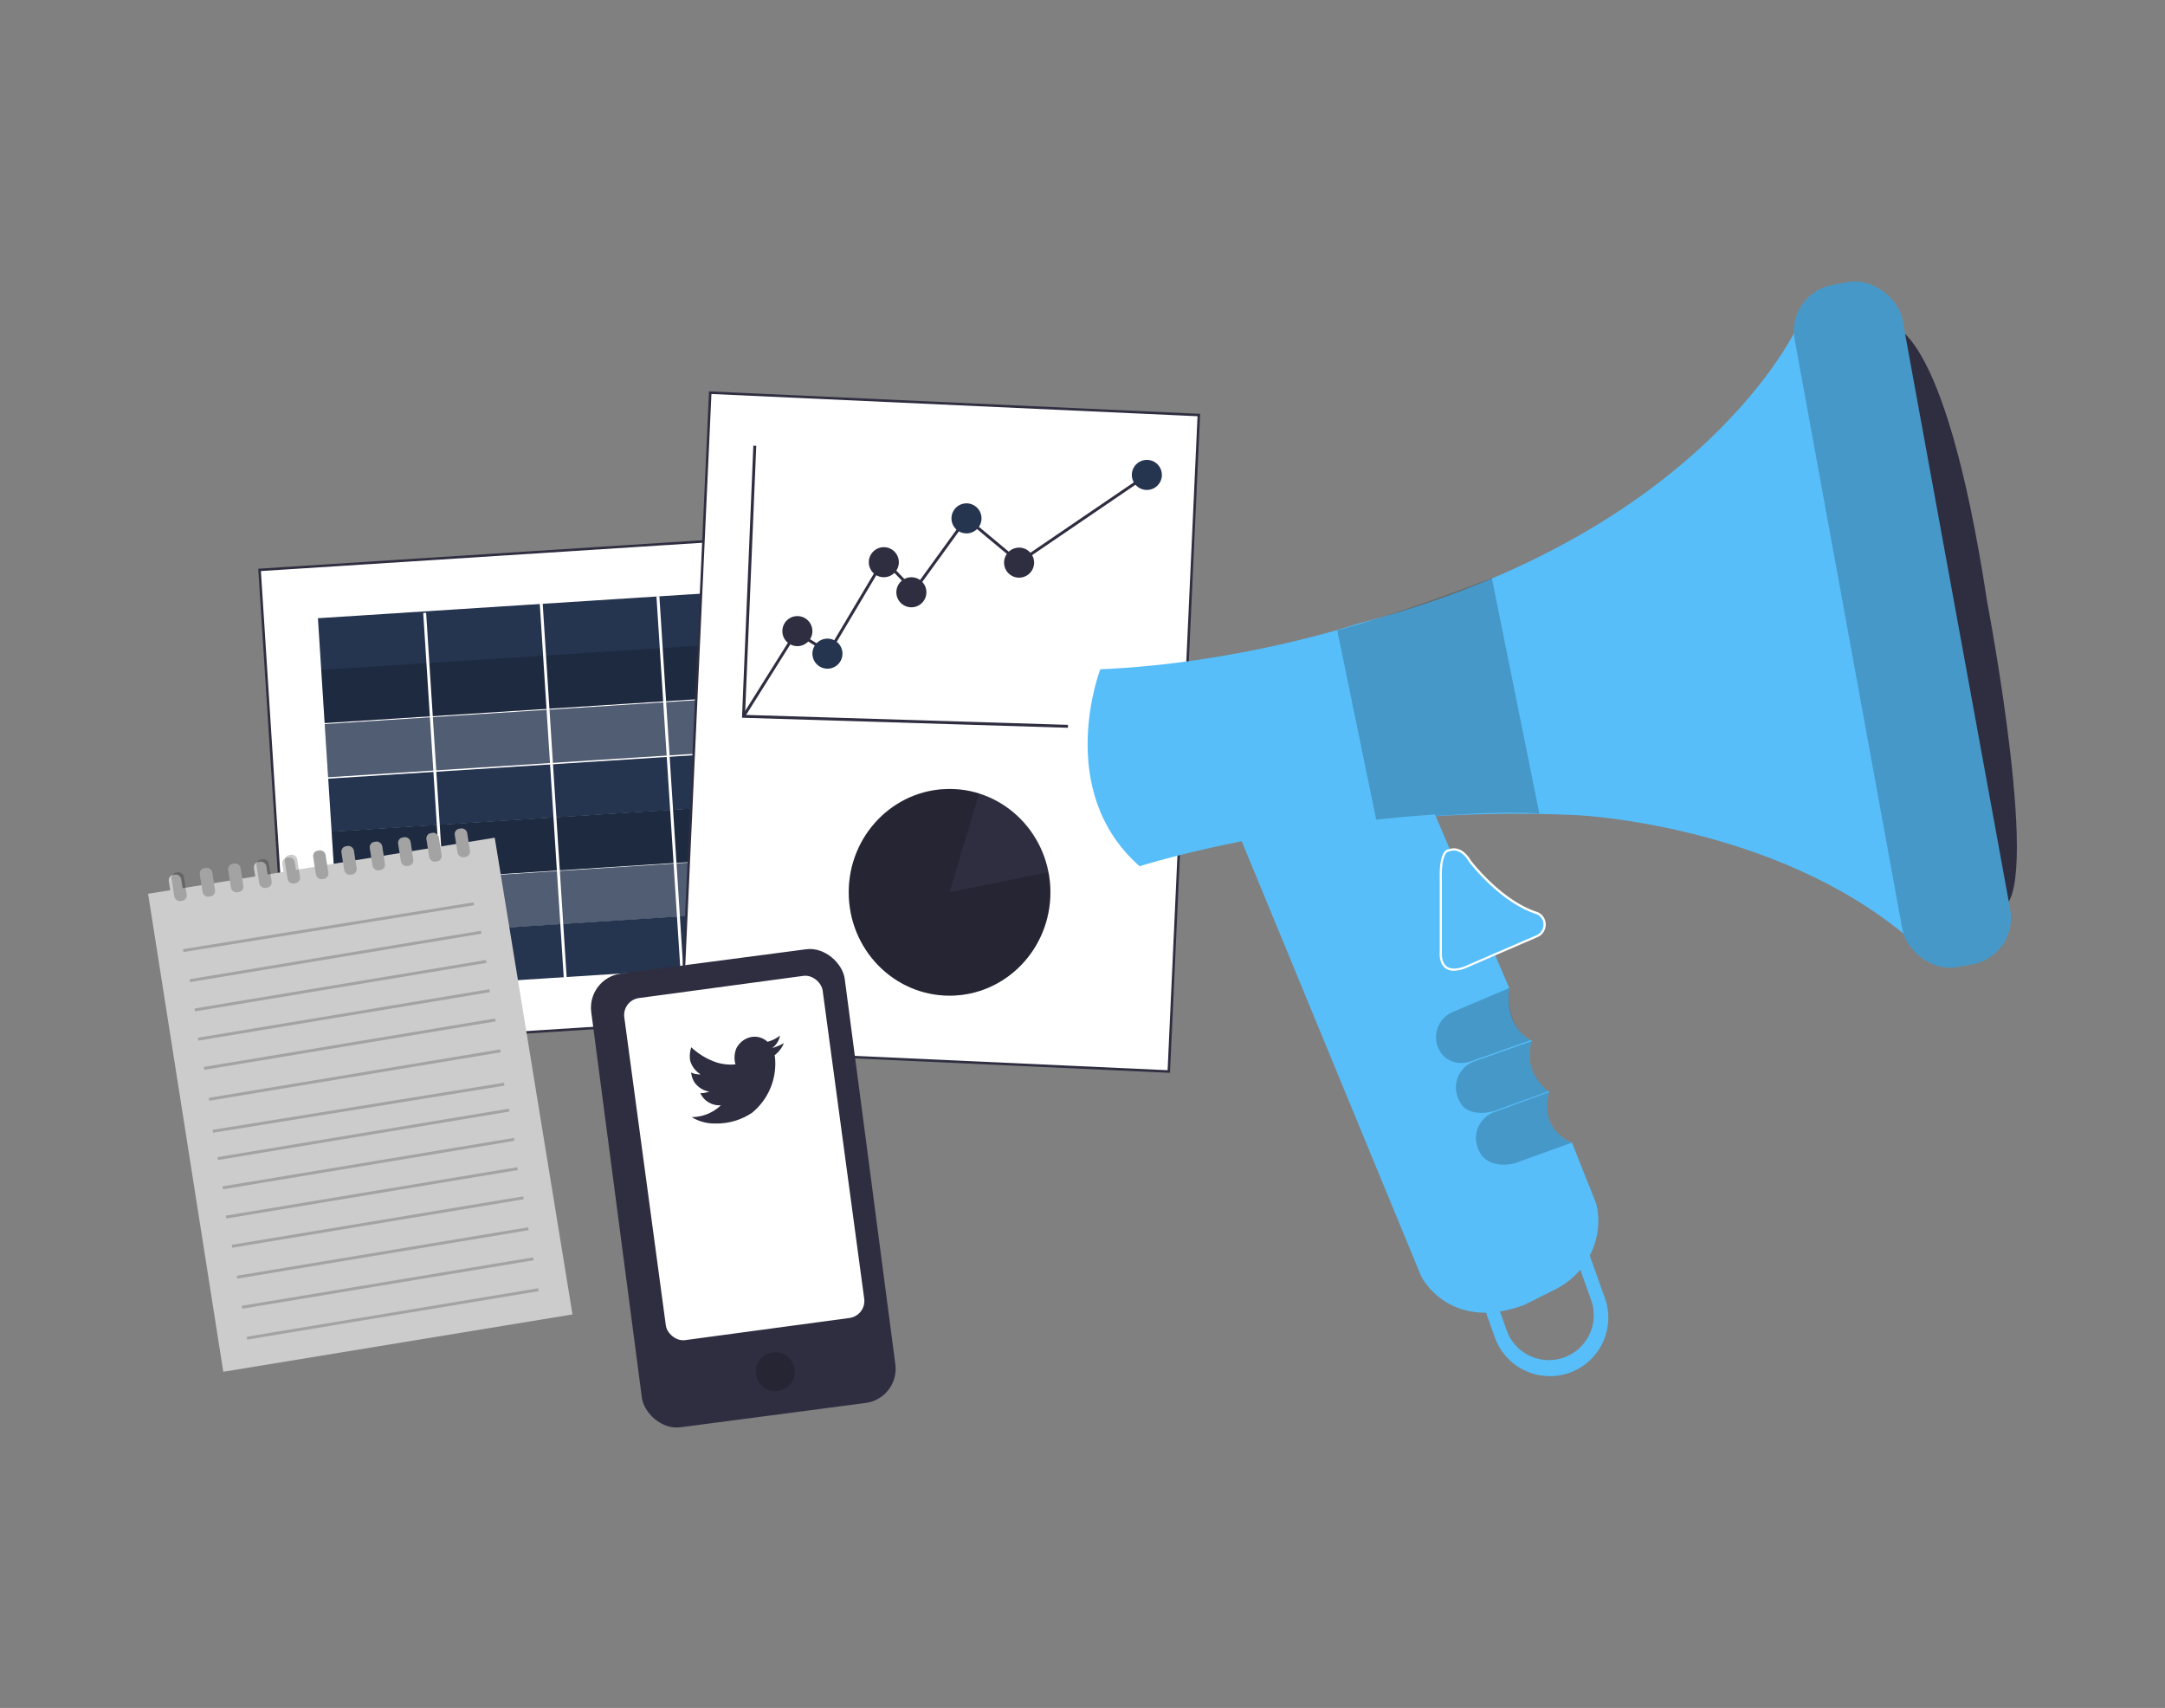 <svg id="f5a9c4c4-0961-498f-8b27-f03b68f93532" data-name="Layer 1" xmlns="http://www.w3.org/2000/svg" width="865.76" height="682.89" viewBox="0 0 865.76 682.89"><rect x="0" y="0" width="865.76" height="682.89" fill="#808080" stroke="none"/><path d="M641.78,519l-11.44-32.08-5.12,1.82,11,30.91a17.94,17.94,0,1,1-33.79,12.06l-11-30.92-5.12,1.83,11.45,32.08a23.38,23.38,0,0,0,29.87,14.17h0A23.37,23.37,0,0,0,641.78,519Z" fill="#57befa"/><rect x="589.15" y="487.59" width="35.88" height="7.35" transform="translate(-129.75 232.48) rotate(-19.63)" fill="#57befa"/><path d="M755,129.9s22.17-4.09,39.67,110.85c0,0,22.75,119,5.25,122.52Z" fill="#2f2e41"/><rect x="109.63" y="219.12" width="267.48" height="191.34" transform="translate(-19.63 16.21) rotate(-3.67)" fill="#fff" stroke="#2f2e41" stroke-miterlimit="10"/><rect x="127.57" y="240.03" width="223.4" height="21.29" transform="translate(-15.54 15.81) rotate(-3.67)" fill="#25344f"/><rect x="128.9" y="260.71" width="223.4" height="21.29" transform="translate(-16.86 15.94) rotate(-3.67)" fill="#25344f"/><rect x="128.9" y="260.71" width="223.4" height="21.29" transform="translate(-16.86 15.94) rotate(-3.67)" opacity="0.2"/><rect x="130.28" y="282.36" width="223.4" height="21.29" transform="translate(-18.24 16.07) rotate(-3.67)" fill="#25344f"/><rect x="130.28" y="282.36" width="223.4" height="21.29" transform="translate(-18.24 16.07) rotate(-3.67)" fill="#fff" opacity="0.2"/><rect x="131.68" y="304.18" width="223.4" height="21.29" transform="translate(-19.63 16.21) rotate(-3.67)" fill="#25344f"/><rect x="133.04" y="325.34" width="223.4" height="21.29" transform="translate(-20.98 16.34) rotate(-3.67)" fill="#25344f"/><rect x="133.04" y="325.34" width="223.4" height="21.29" transform="translate(-20.98 16.34) rotate(-3.67)" opacity="0.2"/><rect x="134.42" y="346.83" width="223.4" height="21.29" transform="translate(-22.35 16.47) rotate(-3.67)" fill="#25344f"/><rect x="134.42" y="346.83" width="223.4" height="21.29" transform="translate(-22.35 16.47) rotate(-3.67)" fill="#fff" opacity="0.2"/><rect x="135.77" y="368" width="223.4" height="21.29" transform="translate(-23.7 16.6) rotate(-3.67)" fill="#25344f"/><rect x="174.01" y="244.9" width="1.17" height="149.94" transform="translate(-20.09 11.82) rotate(-3.67)" fill="#fff"/><rect x="220.63" y="241.24" width="1.17" height="149.94" transform="translate(-19.77 14.79) rotate(-3.67)" fill="#fff"/><rect x="267.28" y="238.25" width="1.17" height="149.94" transform="translate(-19.48 17.77) rotate(-3.67)" fill="#fff"/><rect x="313.94" y="235.26" width="1.17" height="149.94" transform="translate(-19.19 20.75) rotate(-3.67)" fill="#fff"/><rect x="277.93" y="161.32" width="195.59" height="262.75" transform="translate(13.75 -16.85) rotate(2.62)" fill="#fff" stroke="#2f2e41" stroke-miterlimit="10"/><polygon points="427.04 290.99 296.72 286.97 301.25 178.18 302.42 178.23 297.94 285.83 427.08 289.82 427.04 290.99" fill="#2f2e41"/><polygon points="297.82 286.71 296.83 286.09 318.18 252.04 331.19 260.05 353.32 222.83 365.39 235.4 386.38 206.41 407.56 224.06 454.28 192.25 454.94 193.21 407.49 225.52 386.59 208.11 365.51 237.22 353.54 224.75 331.59 261.66 318.55 253.64 297.82 286.71" fill="#2f2e41"/><circle cx="458.62" cy="189.89" r="6.01" fill="#25344f"/><circle cx="407.52" cy="224.96" r="6.01" fill="#2f2e41"/><circle cx="386.49" cy="207.26" r="6.01" fill="#25344f"/><circle cx="364.45" cy="236.81" r="6.01" fill="#2f2e41"/><circle cx="353.43" cy="224.79" r="6.01" fill="#2f2e41"/><circle cx="330.89" cy="261.35" r="6.01" fill="#25344f"/><circle cx="318.86" cy="252.34" r="6.01" fill="#2f2e41"/><ellipse cx="379.72" cy="356.78" rx="40.32" ry="41.32" fill="#2f2e41"/><polygon points="59.22 357.36 89.29 548.48 228.93 525.55 197.84 334.94 59.22 357.36" fill="#ccc"/><rect x="69.14" y="348.76" width="5.01" height="11.52" rx="2.14" transform="matrix(0.99, -0.15, 0.15, 0.99, -53.58, 15.2)" fill="#ccc"/><rect x="80.46" y="347" width="5.01" height="11.52" rx="2.14" transform="translate(-53.18 16.92) rotate(-8.83)" fill="#ccc"/><rect x="91.79" y="345.25" width="5.01" height="11.52" rx="2.14" transform="translate(-52.77 18.64) rotate(-8.83)" fill="#ccc"/><rect x="103.11" y="343.5" width="5.01" height="11.52" rx="2.14" transform="matrix(0.99, -0.15, 0.15, 0.99, -52.37, 20.36)" fill="#ccc"/><rect x="114.44" y="341.75" width="5.01" height="11.52" rx="2.14" transform="matrix(0.99, -0.15, 0.15, 0.99, -51.97, 22.07)" fill="#ccc"/><rect x="125.77" y="340" width="5.01" height="11.52" rx="2.14" transform="translate(-51.56 23.79) rotate(-8.83)" fill="#ccc"/><rect x="137.09" y="338.24" width="5.01" height="11.52" rx="2.14" transform="translate(-51.16 25.51) rotate(-8.83)" fill="#ccc"/><rect x="148.42" y="336.49" width="5.01" height="11.52" rx="2.14" transform="translate(-50.76 27.23) rotate(-8.83)" fill="#ccc"/><rect x="159.75" y="334.74" width="5.01" height="11.52" rx="2.14" transform="translate(-50.35 28.95) rotate(-8.83)" fill="#ccc"/><rect x="171.07" y="332.99" width="5.01" height="11.52" rx="2.14" transform="translate(-49.95 30.66) rotate(-8.83)" fill="#ccc"/><rect x="182.4" y="331.24" width="5.01" height="11.52" rx="2.14" transform="translate(-49.55 32.38) rotate(-8.83)" fill="#ccc"/><g opacity="0.2"><rect x="69.14" y="348.76" width="5.01" height="11.52" rx="2.14" transform="translate(-53.58 15.2) rotate(-8.83)"/><rect x="80.46" y="347" width="5.01" height="11.52" rx="2.14" transform="translate(-53.18 16.92) rotate(-8.83)"/><rect x="91.79" y="345.25" width="5.01" height="11.52" rx="2.14" transform="translate(-52.77 18.64) rotate(-8.83)"/><rect x="103.11" y="343.5" width="5.01" height="11.52" rx="2.14" transform="translate(-52.37 20.36) rotate(-8.83)"/><rect x="114.44" y="341.75" width="5.01" height="11.52" rx="2.14" transform="translate(-51.97 22.07) rotate(-8.83)"/><rect x="125.77" y="340" width="5.01" height="11.52" rx="2.14" transform="translate(-51.56 23.79) rotate(-8.83)"/><rect x="137.09" y="338.24" width="5.01" height="11.52" rx="2.14" transform="translate(-51.16 25.51) rotate(-8.83)"/><rect x="148.42" y="336.49" width="5.01" height="11.52" rx="2.14" transform="translate(-50.76 27.23) rotate(-8.83)"/><rect x="159.75" y="334.74" width="5.01" height="11.52" rx="2.14" transform="translate(-50.35 28.95) rotate(-8.83)"/><rect x="171.07" y="332.99" width="5.01" height="11.52" rx="2.14" transform="translate(-49.95 30.67) rotate(-8.83)"/><rect x="182.4" y="331.24" width="5.01" height="11.52" rx="2.14" transform="translate(-49.55 32.38) rotate(-8.83)"/></g><g opacity="0.2"><rect x="72.51" y="370.13" width="117.7" height="1.17" transform="translate(-57.28 25.61) rotate(-9.15)"/></g><g opacity="0.2"><rect x="75.13" y="381.82" width="118.14" height="1.17" transform="translate(-60.93 27.2) rotate(-9.44)"/></g><g opacity="0.2"><rect x="77.13" y="393.51" width="118.14" height="1.17" transform="translate(-62.82 27.69) rotate(-9.44)"/></g><g opacity="0.2"><rect x="78.47" y="405.2" width="118.14" height="1.17" transform="translate(-64.72 28.07) rotate(-9.44)"/></g><g opacity="0.2"><rect x="80.8" y="416.89" width="118.14" height="1.17" transform="translate(-66.6 28.61) rotate(-9.44)"/></g><g opacity="0.2"><rect x="82.81" y="429.24" width="118.14" height="1.17" transform="translate(-68.6 29.11) rotate(-9.44)"/></g><g opacity="0.2"><rect x="83.7" y="441.26" width="117.7" height="1.17" transform="matrix(0.99, -0.16, 0.16, 0.99, -68.45, 28.29)"/></g><g opacity="0.2"><rect x="86.31" y="452.95" width="118.14" height="1.17" transform="translate(-72.45 30) rotate(-9.44)"/></g><g opacity="0.2"><rect x="88.32" y="464.64" width="118.14" height="1.17" transform="translate(-74.34 30.49) rotate(-9.44)"/></g><g opacity="0.2"><rect x="89.65" y="476.33" width="118.14" height="1.17" transform="translate(-76.24 30.87) rotate(-9.44)"/></g><g opacity="0.2"><rect x="91.99" y="488.01" width="118.14" height="1.17" transform="translate(-78.12 31.41) rotate(-9.44)"/></g><g opacity="0.2"><rect x="94" y="500.37" width="118.14" height="1.17" transform="translate(-80.12 31.91) rotate(-9.44)"/></g><g opacity="0.2"><rect x="96" y="512.39" width="118.14" height="1.17" transform="translate(-82.07 32.4) rotate(-9.44)"/></g><g opacity="0.2"><rect x="98" y="524.75" width="118.14" height="1.17" transform="translate(-84.07 32.89) rotate(-9.44)"/></g><rect x="248.07" y="382.9" width="102.39" height="183.23" rx="13.77" transform="matrix(0.99, -0.13, 0.13, 0.99, -60.72, 44.24)" fill="#2f2e41"/><rect x="257.59" y="394" width="80.04" height="138.02" rx="6.85" transform="translate(-59.2 43.92) rotate(-7.68)" fill="#fff"/><circle cx="310.02" cy="548.44" r="7.79" opacity="0.2"/><path id="edb5f9eb-41fa-49e0-b521-f394f9de988e" data-name="twitter" d="M313.44,417.14a11.74,11.74,0,0,1-3.69,4.79c.06.23.1.45.14.66a25.36,25.36,0,0,1-9.11,22.3A25.44,25.44,0,0,1,286,449.21a17.43,17.43,0,0,1-9.41-2.56,17,17,0,0,0,11.7-4.74,8.36,8.36,0,0,1-8.25-4.87,5.58,5.58,0,0,0,1.73-.09,18.34,18.34,0,0,0,1.91-.47,9.09,9.09,0,0,1-5.95-3.7,9.39,9.39,0,0,1-1.35-3.95,7.8,7.8,0,0,0,3.77.72A9.45,9.45,0,0,1,276,424.1a10.77,10.77,0,0,1,.44-5.37,27.81,27.81,0,0,0,10.13,6.07,19.55,19.55,0,0,0,7.53.77,9.88,9.88,0,0,1,.34-6.35,8.56,8.56,0,0,1,4.7-4.23,7.52,7.52,0,0,1,7.77,1.55,13.56,13.56,0,0,0,5-2.49,7.93,7.93,0,0,1-3.12,5,22.47,22.47,0,0,0,4.64-1.95Z" fill="#2f2e41"/><path d="M419.29,348.75a42.46,42.46,0,0,1,.76,8c0,22.82-18.06,41.32-40.33,41.32s-40.32-18.5-40.32-41.32,18.06-41.33,40.32-41.33a39.3,39.3,0,0,1,11.84,1.81l-11.84,39.52Z" opacity="0.2"/><path d="M440,267.59S421.29,316,455.71,346.35c0,0,78.18-25.09,175-20.42,0,0,78.76,3.5,132.43,49,0,0-39-203.16-44.34-244.45,0,0-37.33,82.85-176.19,119C542.64,249.5,495.38,265.25,440,267.59Z" fill="#57befa"/><rect x="738.86" y="111.08" width="43.83" height="277.24" rx="18.75" transform="translate(-32.49 140.79) rotate(-10.35)" fill="#57befa"/><rect x="738.86" y="111.08" width="43.83" height="277.24" rx="18.75" transform="translate(-32.49 140.79) rotate(-10.35)" opacity="0.2"/><path d="M534.75,252l15.7,76.31s43.74-4.68,65.12-3l-19-94.17S560.8,245.16,534.75,252Z" opacity="0.2"/><path d="M621.91,515.56l-12.52,6.26c-30,11-41.08-11.52-41.08-11.52L496.19,335.49a723.39,723.39,0,0,1,77.63-9.86l29.72,69.46c-2,16.7,9,21,9,21l0,.12c-4.06,13.24,7,20.35,7,20.35-4.34,15.7,9.05,20.27,9.05,20.27l9.52,23.94a11.73,11.73,0,0,1,.53,1.93c0,.17.07.36.09.54C641,496.5,633.91,509.56,621.91,515.56Z" fill="#57befa"/><path d="M614.56,365l.17.07a5,5,0,0,1-.1,9.17l-28.78,12.47c-10.69,4-9.69-6-9.69-6V351.68c-.33-12.35,3.34-11.68,3.34-11.68s4.34-2.34,8.35,4.34C587.85,344.34,599.87,360.37,614.56,365Z" fill="#57befa"/><path d="M581.41,388.13a5.48,5.48,0,0,1-3.44-1.05c-2.65-2-2.26-6.21-2.24-6.39v-29c-.21-7.72,1.16-10.55,2.34-11.57a2.26,2.26,0,0,1,1.36-.56c.78-.33,5-1.76,8.81,4.56.09.12,12.08,15.93,26.47,20.51l.17.07a5.31,5.31,0,0,1,3.24,4.94,5.44,5.44,0,0,1-3.31,5.06L586,387.15A13.46,13.46,0,0,1,581.41,388.13Zm-2-47.7a1.25,1.25,0,0,0-.82.39c-.83.76-2.19,3.18-2,10.85v29.07c0,.08-.35,3.91,1.91,5.64,1.53,1.18,4,1.17,7.18,0l28.76-12.46a4.55,4.55,0,0,0,2.78-4.25,4.42,4.42,0,0,0-2.67-4.12h0l-.13-.05c-14.66-4.66-26.81-20.7-26.93-20.86-3.75-6.25-7.63-4.3-7.79-4.22l-.14.07-.15,0h0Z" fill="#fff"/><path d="M612.09,415.91l-23.57,8.32c-5.75,2.14-11.66-.19-13.66-6a10.82,10.82,0,0,1-.6-3.56,10.93,10.93,0,0,1,6.84-10.12l22.44-9.49C602,411.63,612.09,415.91,612.09,415.91Z" opacity="0.2"/><path d="M619.24,436.34l-22.16,8c-9.9,2.37-12.74-2.88-12.74-2.88a12.76,12.76,0,0,1-2.14-6.11,11.2,11.2,0,0,1,7.64-11.08l22.69-8C608.47,429,619.24,436.34,619.24,436.34Z" opacity="0.2"/><path d="M628.59,456.87l-22.83,8.23c-9.9,2.37-13.41-3.38-13.41-3.38a12.76,12.76,0,0,1-2.14-6.11,11.2,11.2,0,0,1,7.65-11.08l21.68-7.93C615.25,452.33,628.59,456.87,628.59,456.87Z" opacity="0.2"/></svg>